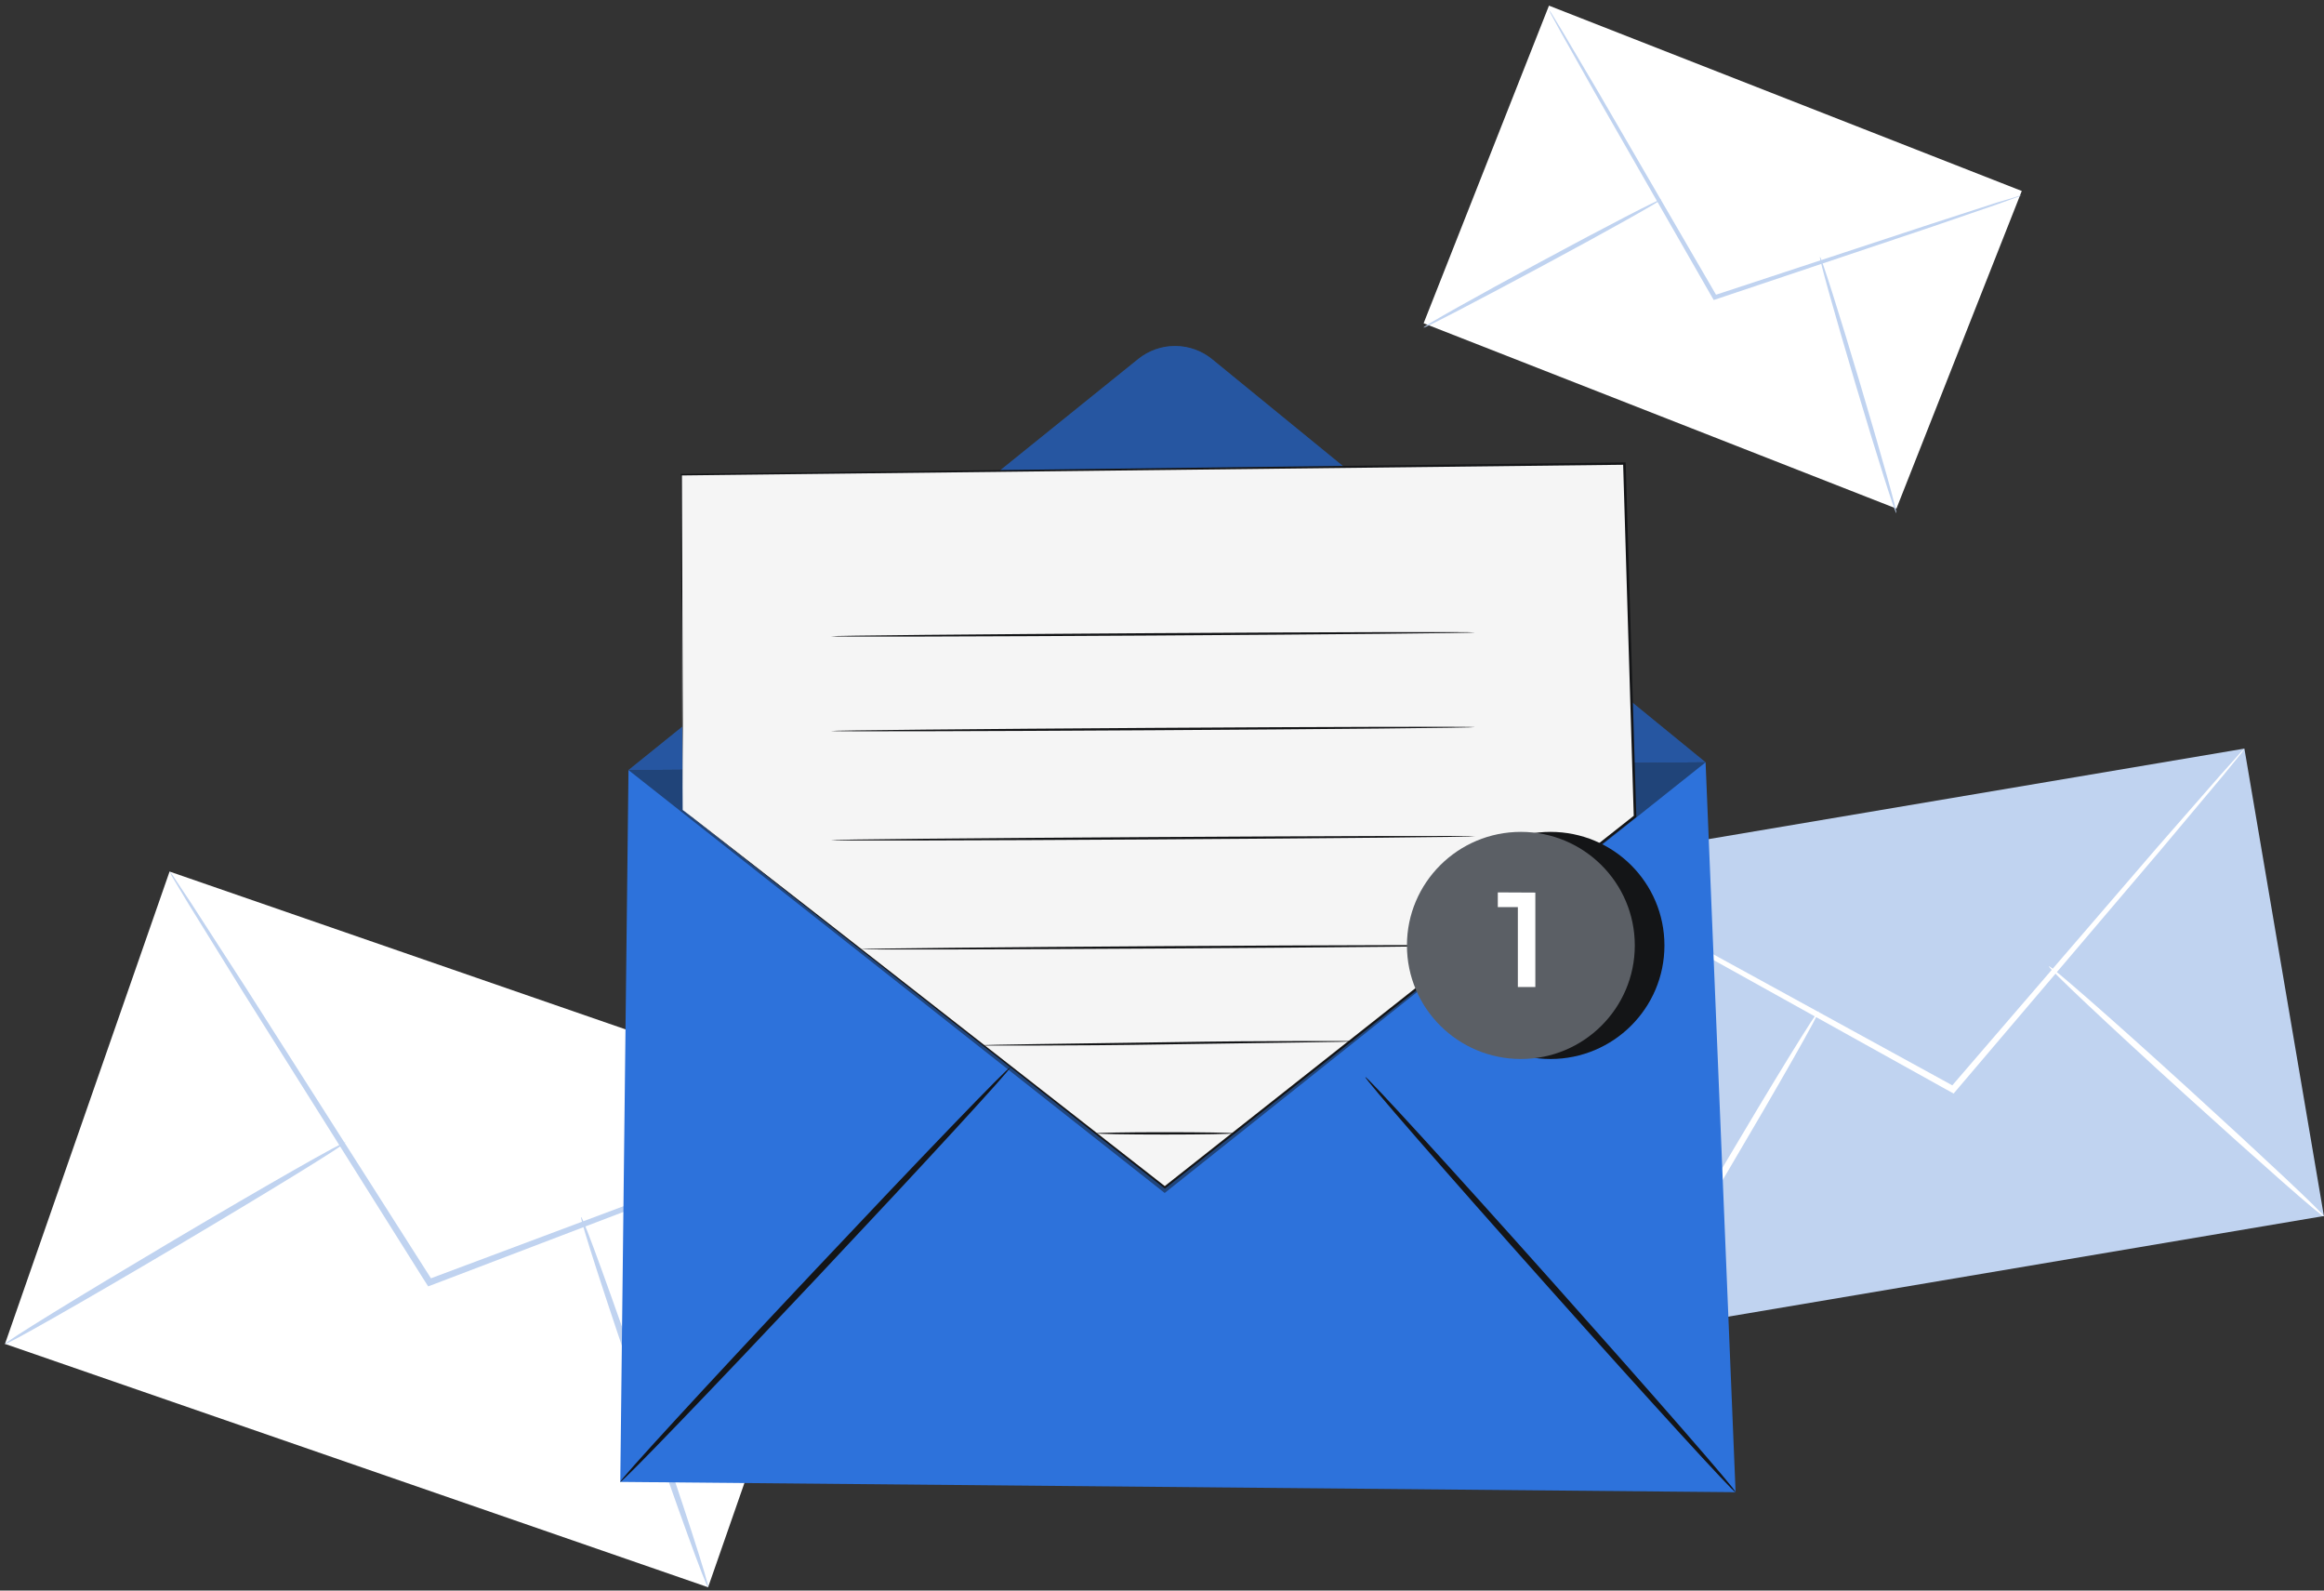 <svg width="190" height="130" viewBox="0 0 190 130" fill="none" xmlns="http://www.w3.org/2000/svg">
<rect x="0" y="0" width="190" height="130" fill="#333333" stroke="none"/>
<path d="M13.863 71.234L0.408 109.84L57.891 129.73L71.345 91.124L13.863 71.234Z" fill="white"/>
<path d="M71.341 91.114C71.115 91.247 70.876 91.358 70.628 91.445L68.541 92.286L60.821 95.296L35.218 105.061L35.005 105.139L34.885 104.949L34.59 104.488L19.836 81.029L15.416 73.887L14.24 71.93C14.095 71.708 13.97 71.472 13.867 71.227C14.043 71.426 14.199 71.642 14.333 71.871L15.599 73.772L20.165 80.836L35.061 104.209C35.158 104.369 35.259 104.525 35.352 104.67L35.02 104.558L60.683 94.95L68.467 92.089L70.591 91.345C70.833 91.244 71.084 91.167 71.341 91.114Z" fill="#C0D3F0"/>
<path d="M0.408 109.852C0.33 109.722 6.497 105.927 14.18 101.374C21.863 96.821 28.158 93.239 28.236 93.369C28.315 93.499 22.147 97.293 14.46 101.847C6.773 106.4 0.486 109.964 0.408 109.852Z" fill="#C0D3F0"/>
<path d="M47.511 99.477C47.653 99.429 50.095 106.173 52.962 114.509C55.829 122.846 58.036 129.672 57.89 129.721C57.745 129.769 55.307 123.025 52.44 114.688C49.572 106.351 47.366 99.525 47.511 99.477Z" fill="#C0D3F0"/>
<path d="M183.492 61.185L126.612 70.791L133.111 108.994L189.991 99.388L183.492 61.185Z" fill="#C0D3F0"/>
<path d="M183.487 61.202C183.359 61.415 183.212 61.615 183.046 61.801L181.699 63.449L176.659 69.46C172.332 74.546 166.411 81.506 159.859 89.213L159.721 89.377L159.534 89.273L159.078 89.024L136.074 76.234L129.133 72.306L127.267 71.216C127.041 71.1 126.829 70.962 126.632 70.803C126.87 70.89 127.1 70.997 127.319 71.123L129.242 72.131L136.264 75.911L159.343 88.559L159.799 88.808L159.474 88.868L176.401 69.215L181.564 63.311C182.158 62.653 182.628 62.124 182.987 61.723C183.139 61.536 183.307 61.362 183.487 61.202Z" fill="white"/>
<path d="M133.106 109.008C132.982 108.933 136.369 102.974 140.669 95.697C144.97 88.421 148.562 82.581 148.685 82.655C148.808 82.73 145.422 88.685 141.121 95.965C136.82 103.245 133.229 109.078 133.106 109.008Z" fill="white"/>
<path d="M167.512 78.976C167.609 78.872 172.739 83.354 178.925 88.994C185.111 94.633 190.084 99.291 189.983 99.41C189.882 99.529 184.779 95.024 178.57 89.392C172.362 83.76 167.4 79.091 167.512 78.976Z" fill="white"/>
<path d="M126.637 0.461L116.389 26.421L155.044 41.57L165.291 15.609L126.637 0.461Z" fill="white"/>
<path d="M165.279 15.956C165.123 16.043 164.956 16.111 164.783 16.16L163.338 16.681L157.988 18.522L140.251 24.474L140.106 24.523L140.031 24.389L139.844 24.069L130.44 7.66C129.264 5.58 128.308 3.884 127.625 2.668L126.878 1.302C126.784 1.147 126.704 0.982 126.639 0.811C126.755 0.952 126.858 1.102 126.946 1.261C127.147 1.6 127.416 2.043 127.756 2.593L130.675 7.53C133.124 11.744 136.481 17.51 140.184 23.898L140.371 24.221L140.15 24.136L157.917 18.288L163.293 16.543L164.761 16.108C164.929 16.044 165.103 15.992 165.279 15.956Z" fill="#C0D3F0"/>
<path d="M116.38 26.773C116.328 26.684 120.64 24.262 126.009 21.368C131.377 18.474 135.767 16.205 135.816 16.294C135.865 16.383 131.56 18.805 126.188 21.688C120.815 24.571 116.429 26.866 116.38 26.773Z" fill="#C0D3F0"/>
<path d="M148.793 21.003C148.894 20.974 150.372 25.635 152.093 31.419C153.814 37.204 155.136 41.903 155.035 41.932C154.934 41.962 153.456 37.305 151.735 31.516C150.014 25.728 148.692 21.033 148.793 21.003Z" fill="#C0D3F0"/>
<path d="M51.383 62.943L139.441 62.307L141.894 121.961L50.711 121.12L51.383 62.943Z" fill="#2D72DB"/>
<path d="M51.379 62.943L93.058 29.34C93.915 28.65 94.983 28.276 96.084 28.28C97.185 28.284 98.251 28.666 99.102 29.362L139.441 62.307" fill="#2D72DB"/>
<g opacity="0.3">
<path d="M51.379 62.943L93.058 29.34C93.915 28.65 94.983 28.276 96.084 28.28C97.185 28.284 98.251 28.666 99.102 29.362L139.441 62.307" fill="#141517"/>
</g>
<path d="M50.711 121.12C50.603 121.016 57.651 113.345 66.458 103.989C75.265 94.633 82.489 87.13 82.601 87.231C82.713 87.331 75.661 95.002 66.854 104.361C58.047 113.721 50.823 121.22 50.711 121.12Z" fill="#141517"/>
<path d="M141.894 121.961C141.782 122.061 134.916 114.547 126.561 105.18C118.206 95.813 111.523 88.135 111.628 88.034C111.732 87.934 118.605 95.448 126.961 104.819C135.316 114.19 142.013 121.86 141.894 121.961Z" fill="#141517"/>
<g opacity="0.5">
<path d="M139.441 62.307L95.22 97.505L51.383 62.943" fill="#141517"/>
</g>
<path d="M55.814 66.201L55.68 38.8L132.785 37.889L133.654 66.722L95.216 97.044L55.814 66.201Z" fill="#F5F5F5"/>
<path d="M55.814 66.201C55.814 66.201 56.065 66.388 56.539 66.756L58.629 68.378L66.6 74.579L95.276 96.981H95.179L133.606 66.648L133.569 66.726C133.404 61.228 133.229 55.454 133.05 49.584C132.934 45.63 132.814 41.724 132.699 37.892L132.796 37.985L55.691 38.859L55.751 38.8C55.781 47.419 55.807 54.268 55.822 58.962C55.822 61.31 55.822 63.118 55.822 64.341V65.729C55.822 66.042 55.822 66.201 55.822 66.201C55.822 66.201 55.822 66.045 55.822 65.737C55.822 65.428 55.822 64.963 55.822 64.356C55.822 63.133 55.796 61.328 55.777 58.985C55.747 54.283 55.702 47.43 55.646 38.8V38.737H55.706L132.814 37.796H132.908V37.892C133.023 41.72 133.139 45.626 133.259 49.581C133.438 55.454 133.61 61.224 133.778 66.726V66.774L133.74 66.804L95.287 97.111L95.238 97.148L95.19 97.111L66.533 74.635L58.611 68.404L56.52 66.767C56.05 66.395 55.814 66.201 55.814 66.201Z" fill="#141517"/>
<path d="M120.599 51.69C120.599 51.742 108.805 51.857 94.264 51.943C79.723 52.028 67.925 52.062 67.925 52.006C67.925 51.95 79.715 51.839 94.264 51.749C108.813 51.66 120.599 51.634 120.599 51.69Z" fill="#141517"/>
<path d="M120.599 59.427C120.599 59.483 108.805 59.599 94.264 59.684C79.723 59.77 67.925 59.799 67.925 59.747C67.925 59.695 79.715 59.58 94.264 59.491C108.813 59.401 120.599 59.375 120.599 59.427Z" fill="#141517"/>
<path d="M120.599 68.352C120.599 68.404 108.805 68.519 94.264 68.608C79.723 68.698 67.925 68.724 67.925 68.668C67.925 68.612 79.715 68.501 94.264 68.415C108.813 68.329 120.599 68.296 120.599 68.352Z" fill="#141517"/>
<path d="M120.599 77.272C120.599 77.328 109.35 77.436 95.474 77.522C81.597 77.607 70.348 77.629 70.344 77.577C70.341 77.525 81.593 77.414 95.474 77.328C109.354 77.243 120.599 77.22 120.599 77.272Z" fill="#141517"/>
<path d="M110.735 85.103C110.634 85.12 110.532 85.127 110.429 85.125L109.541 85.151L106.285 85.203L95.537 85.356C91.341 85.427 87.537 85.449 84.785 85.453H81.53H80.641C80.539 85.454 80.436 85.448 80.335 85.434C80.436 85.417 80.538 85.409 80.641 85.412L81.53 85.389L84.785 85.334L95.533 85.181C99.73 85.11 103.534 85.088 106.282 85.084H109.541H110.429C110.532 85.084 110.634 85.09 110.735 85.103Z" fill="#141517"/>
<path d="M100.809 92.632C100.809 92.684 98.296 92.729 95.209 92.729C92.121 92.729 89.609 92.684 89.609 92.632C89.609 92.58 92.125 92.535 95.209 92.535C98.292 92.535 100.809 92.576 100.809 92.632Z" fill="#141517"/>
<path d="M126.763 86.554C131.907 86.554 136.077 82.398 136.077 77.272C136.077 72.146 131.907 67.991 126.763 67.991C121.618 67.991 117.448 72.146 117.448 77.272C117.448 82.398 121.618 86.554 126.763 86.554Z" fill="#141517"/>
<path d="M124.34 86.554C129.484 86.554 133.654 82.398 133.654 77.272C133.654 72.146 129.484 67.991 124.34 67.991C119.195 67.991 115.025 72.146 115.025 77.272C115.025 82.398 119.195 86.554 124.34 86.554Z" fill="#5B5F65"/>
<path d="M125.523 72.953V80.669H124.093V74.14H122.454V72.938L125.523 72.953Z" fill="white"/>
</svg>
